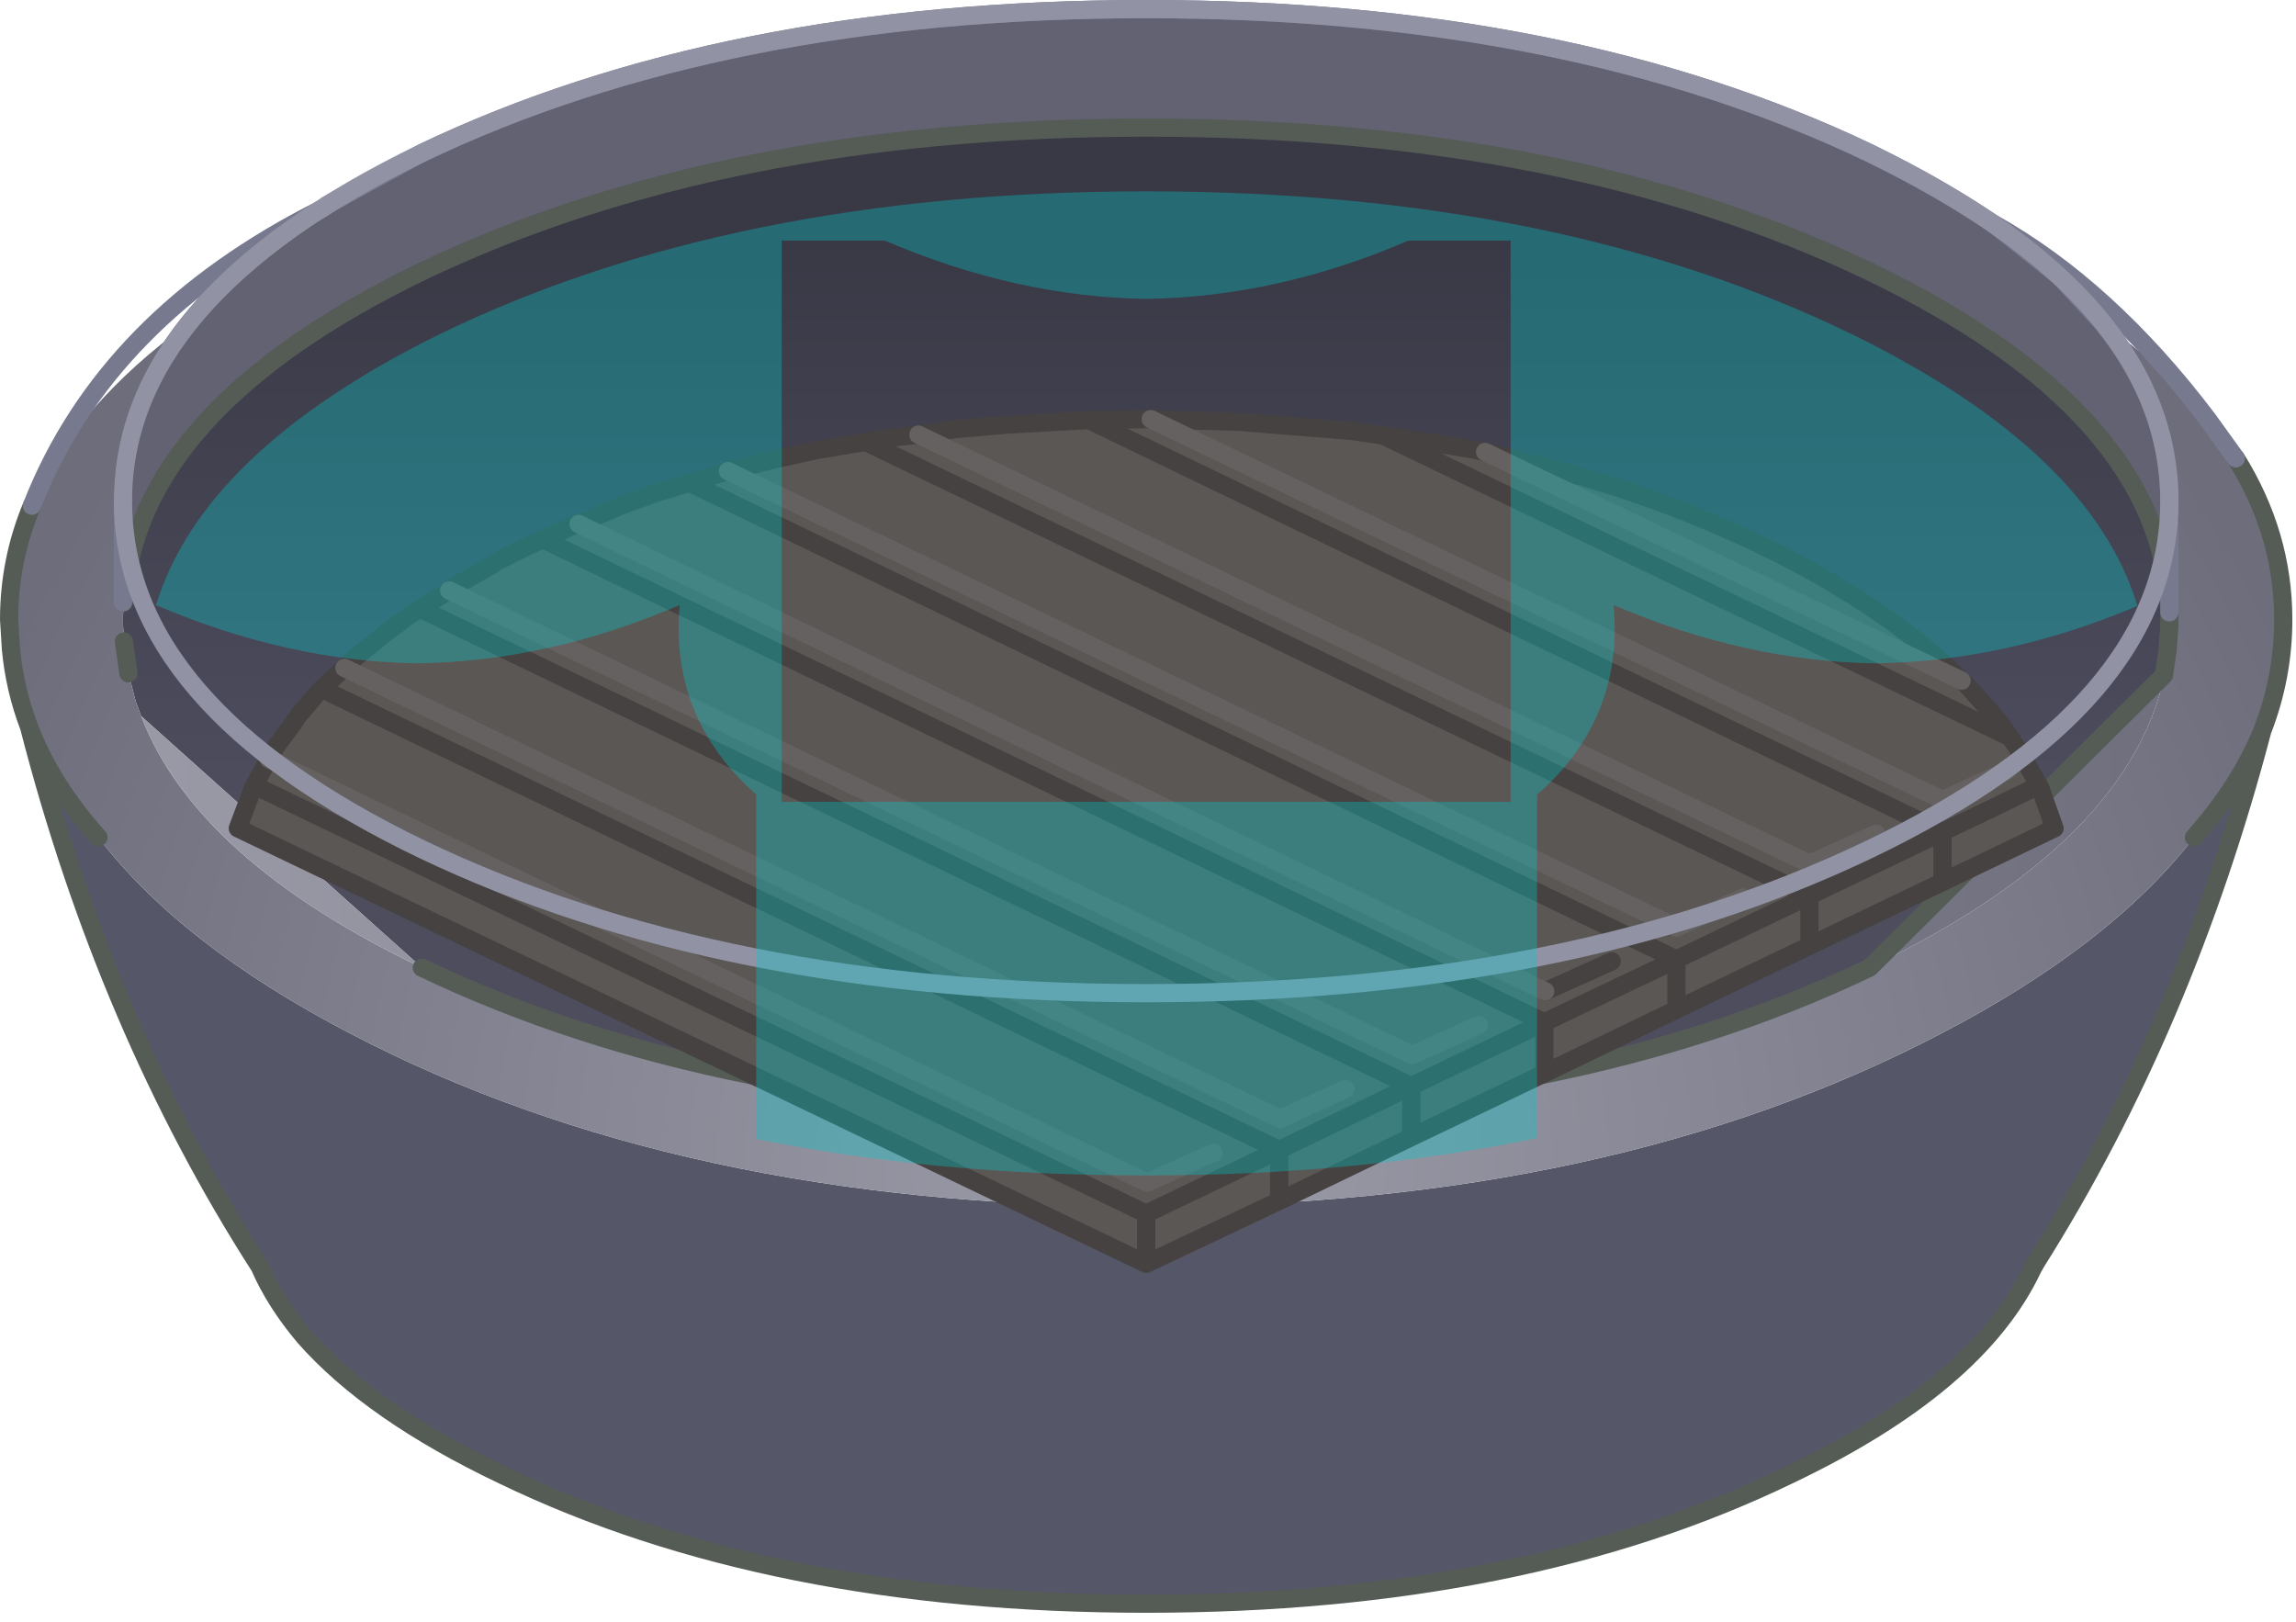 <?xml version="1.0" encoding="utf-8"?>
<svg version="1.1" id="Layer_1"
xmlns="http://www.w3.org/2000/svg"
xmlns:xlink="http://www.w3.org/1999/xlink"
xmlns:author="http://www.sothink.com"
width="126px" height="89px"
xml:space="preserve">
<g id="134" transform="matrix(1, 0, 0, 1, 62.9, 44)">
<path style="fill:#565669;fill-opacity:1" d="M-57.5,1.95Q-53 7.85 -43.7 12.7Q-25.55 22.2 0 22.2Q25.5 22.2 43.65 12.7Q52.95 7.85 57.5 1.95Q60 -0.85 61.25 -3.9Q57 12.3 48.85 25.25L48.65 25.6Q45.65 32 35.25 36.95Q20.65 44 0 44Q-20.7 44 -35.3 36.95Q-42.55 33.5 -46.2 29.35Q-47.8 27.45 -48.65 25.5Q-57.05 12.4 -61.3 -4.1Q-60.1 -0.95 -57.5 1.95" />
<path style="fill:#626273;fill-opacity:1" d="M56.15,-16.5L56.15 -10.4Q55.85 -21.3 39.7 -29.1Q23.2 -37 0 -37Q-23.25 -37 -39.75 -29.1Q-55.45 -21.5 -56.1 -10.95L-56.15 -10.95L-56.15 -16.5Q-56.15 -21.75 -52.5 -26.3Q-49.8 -29.65 -45.2 -32.55L-44.95 -32.75L-39.75 -35.6Q-23.25 -43.5 0 -43.5Q23.2 -43.5 39.7 -35.6Q43.45 -33.75 46.45 -31.75L50.15 -28.8L52.5 -26.25Q56.15 -21.75 56.15 -16.5" />
<linearGradient
id="LinearGradID_525" gradientUnits="userSpaceOnUse" gradientTransform="matrix(0, 0.019, -0.069, 0, 0, -15.45)" spreadMethod ="pad" x1="-819.2" y1="0" x2="819.2" y2="0" >
<stop  offset="0" style="stop-color:#393946;stop-opacity:1" />
<stop  offset="1" style="stop-color:#4D4D5E;stop-opacity:1" />
</linearGradient>
<path style="fill:url(#LinearGradID_525) " d="M-55.15,-4.7L-55.45 -5.5L-55.8 -6.85L-55.8 -7L-55.85 -7.05L-56.1 -8.8L-56.1 -8.9L-56.15 -9.75L-56.15 -10L-56.15 -10.2L-56.1 -10.95Q-55.45 -21.5 -39.75 -29.1Q-23.25 -37 0 -37Q23.2 -37 39.7 -29.1Q55.85 -21.3 56.15 -10.4L56.15 -9.65L56.05 -8.3L55.85 -6.95L39.7 9.1Q23.2 17 0 17Q-23.25 17 -39.75 9.1L-55.15 -4.7" />
<radialGradient
id="RadialGradID_526" gradientUnits="userSpaceOnUse" gradientTransform="matrix(0.084, 0, 0, 0.084, 0.15, 19.95)" spreadMethod ="pad" cx="0" cy="0" r="819.2" fx="0" fy="0" >
<stop  offset="0"  style="stop-color:#9C9CA9;stop-opacity:1" />
<stop  offset="1"  style="stop-color:#6D6D7C;stop-opacity:1" />
</radialGradient>
<path style="fill:url(#RadialGradID_526) " d="M-61.3,-4.1Q-62.1 -6.2 -62.3 -8.4L-62.4 -10Q-62.4 -13.25 -61.15 -16.25Q-58.85 -21.7 -52.5 -26.3Q-56.15 -21.75 -56.15 -16.5L-56.15 -10.95L-56.1 -10.95L-56.15 -10.2L-56.15 -10L-56.15 -9.75L-56.1 -8.9L-56.15 -8.35L-56.15 -7.9L-56.05 -7.45L-55.85 -7.05L-55.8 -7L-55.8 -6.85L-55.45 -5.5L-55.15 -4.7Q-52.15 3.15 -39.75 9.1Q-23.25 17 0 17Q23.2 17 39.7 9.1Q54.9 1.8 56.1 -8.25L56.05 -8.3L56.15 -9.65L56.15 -10.4L56.15 -16.5Q56.15 -21.75 52.5 -26.25Q56 -23.75 58.25 -21L59.8 -18.85Q62.4 -14.7 62.4 -10Q62.4 -6.85 61.25 -3.9Q60 -0.85 57.5 1.95Q52.95 7.85 43.65 12.7Q25.5 22.2 0 22.2Q-25.55 22.2 -43.7 12.7Q-53 7.85 -57.5 1.95Q-60.1 -0.95 -61.3 -4.1" />
<linearGradient
id="LinearGradID_527" gradientUnits="userSpaceOnUse" gradientTransform="matrix(0.076, 0, 0, 0.03, 0, -2.05)" spreadMethod ="pad" x1="-819.2" y1="0" x2="819.2" y2="0" >
<stop  offset="0" style="stop-color:#9C9CA9;stop-opacity:1" />
<stop  offset="1" style="stop-color:#6D6D7C;stop-opacity:1" />
</linearGradient>
<path style="fill:url(#LinearGradID_527) " d="M56.05,-8.3L56.1 -8.25Q54.9 1.8 39.7 9.1L55.85 -6.95L56.05 -8.3M-39.75,9.1Q-52.15 3.15 -55.15 -4.7L-39.75 9.1M-56.15,-8.35L-56.1 -8.9L-56.1 -8.8L-56.15 -8.35" />
<radialGradient
id="RadialGradID_528" gradientUnits="userSpaceOnUse" gradientTransform="matrix(0.128, 0, 0, 0.128, -39.75, 11.3)" spreadMethod ="pad" cx="0" cy="0" r="819.2" fx="0" fy="0" >
<stop  offset="0"  style="stop-color:#9C9CA9;stop-opacity:1" />
<stop  offset="1"  style="stop-color:#6D6D7C;stop-opacity:1" />
</radialGradient>
<path style="fill:url(#RadialGradID_528) " d="M-56.1,-8.8L-55.85 -7.05L-56.05 -7.45L-56.15 -7.9L-56.15 -8.35L-56.1 -8.8" />
<path style="fill:none;stroke-width:1;stroke-linecap:round;stroke-linejoin:round;stroke-miterlimit:3;stroke:#545C55;stroke-opacity:1" d="M-45.2,-32.55Q-49.8 -29.65 -52.5 -26.3Q-56.15 -21.75 -56.15 -16.5M-56.1,-10.95Q-55.45 -21.5 -39.75 -29.1Q-23.25 -37 0 -37Q23.2 -37 39.7 -29.1Q55.85 -21.3 56.15 -10.4M39.7,9.1Q23.2 17 0 17Q-23.25 17 -39.75 9.1M39.7,9.1L55.85 -6.95L56.05 -8.3L56.15 -9.65L56.15 -10.4M57.5,1.95Q60 -0.85 61.25 -3.9Q62.4 -6.85 62.4 -10Q62.4 -14.7 59.8 -18.85M61.25,-3.9Q57 12.3 48.85 25.25L48.65 25.6Q45.65 32 35.25 36.95Q20.65 44 0 44Q-20.7 44 -35.3 36.95Q-42.55 33.5 -46.2 29.35Q-47.8 27.45 -48.65 25.5Q-57.05 12.4 -61.3 -4.1Q-62.1 -6.2 -62.3 -8.4L-62.4 -10Q-62.4 -13.25 -61.15 -16.25M-56.1,-8.8L-55.85 -7.05M-61.3,-4.1Q-60.1 -0.95 -57.5 1.95" />
<path style="fill:none;stroke-width:1;stroke-linecap:round;stroke-linejoin:round;stroke-miterlimit:3;stroke:#777A8E;stroke-opacity:1" d="M56.15,-10.4L56.15 -16.5Q56.15 -21.75 52.5 -26.25L50.15 -28.8L46.45 -31.75Q43.45 -33.75 39.7 -35.6Q23.2 -43.5 0 -43.5Q-23.25 -43.5 -39.75 -35.6L-44.95 -32.75L-45.2 -32.55M-56.15,-16.5L-56.15 -10.95M59.8,-18.85L58.25 -21Q52.8 -28.2 46.45 -31.75M-61.15,-16.25Q-57.1 -26.6 -45.2 -32.55" />
<path style="fill:#5B5755;fill-opacity:1" d="M15.75,-19.7L17.85 -19.35L18.6 -19.2L23.9 -17.85Q30.2 -16 35.7 -13.1Q41.3 -10.1 44.7 -6.7L44.75 -6.65L44.95 -6.5L46.55 -4.7L47 -4.15L47.4 -3.55L47.85 -2.9L47.95 -2.7L49 -0.9L49.05 -0.8L49.85 1.45L43.7 4.4L36.4 7.9L29.1 11.4L21.85 14.9L14.55 18.4L7.3 21.9L0 25.35L-49.85 1.45L-49 -0.8L-48.95 -0.9L-48.15 -2.35L-47.95 -2.7L-47.85 -2.9L-46.85 -4.25L-46.55 -4.7L-45.45 -6L-45.25 -6.2L-44 -7.35L-43.6 -7.75L-41.75 -9.25L-40.35 -10.3L-39.85 -10.6L-38.25 -11.6L-38 -11.8L-35.8 -13.05L-35.8 -13.1L-34.1 -13.95L-33.1 -14.4L-31.35 -15.2L-31.15 -15.25L-28.7 -16.3L-26.75 -17L-25.05 -17.5L-23.45 -18L-22.95 -18.15L-21.35 -18.55L-20.35 -18.8L-18.1 -19.3L-15.4 -19.75L-14.25 -19.95L-12.5 -20.15L-11.5 -20.3L-10.5 -20.45L-7.6 -20.7L-3.15 -20.95L-2.9 -20.95L0 -21L0.2 -21L0.25 -21L1.7 -20.95L5.15 -20.85L11.3 -20.35L13 -20.1L15.75 -19.7" />
<path style="fill:none;stroke-width:1;stroke-linecap:round;stroke-linejoin:round;stroke-miterlimit:3;stroke:#454241;stroke-opacity:1" d="M15.75,-19.7L17.85 -19.35L18.6 -19.2L23.9 -17.85Q30.2 -16 35.7 -13.1Q41.3 -10.1 44.7 -6.7L44.75 -6.65L44.95 -6.5L46.55 -4.7L47 -4.15L47.4 -3.55L47.85 -2.9L47.95 -2.7L49 -0.9L49.05 -0.8L49.85 1.45L43.7 4.4L36.4 7.9L29.1 11.4L21.85 14.9L14.55 18.4L7.3 21.9L0 25.35L-49.85 1.45L-49 -0.8L-48.95 -0.9L-48.15 -2.35L-47.95 -2.7L-47.85 -2.9L-46.85 -4.25L-46.55 -4.7L-45.45 -6L-45.25 -6.2L-44 -7.35L-43.6 -7.75L-41.75 -9.25L-40.35 -10.3L-39.85 -10.6L-38.25 -11.6L-38 -11.8L-35.8 -13.05L-35.8 -13.1L-34.1 -13.95L-33.1 -14.4L-31.35 -15.2L-31.15 -15.25L-28.7 -16.3L-26.75 -17L-25.05 -17.5L-23.45 -18L-22.95 -18.15L-21.35 -18.55L-20.35 -18.8L-18.1 -19.3L-15.4 -19.75L-14.25 -19.95L-12.5 -20.15L-11.5 -20.3L-10.5 -20.45L-7.6 -20.7L-3.15 -20.95L-2.9 -20.95L0 -21L0.2 -21L0.25 -21L1.7 -20.95L5.15 -20.85L11.3 -20.35L13 -20.1L15.75 -19.7M13,-20.1L47.4 -3.55M43.7,4.4L43.7 1.65L36.4 5.15L36.4 7.9M29.1,11.4L29.1 8.65L21.85 12.1L21.85 14.9M21.9,10.4L25.55 8.75M-25.05,-17.5L29.1 8.65L36.4 5.15L-15.4 -19.75M14.55,18.4L14.55 15.6L7.3 19.1L7.3 21.9M-45.25,-6.2L7.3 19.1L0 22.6L0 25.35M21.85,12.1L14.55 15.6L-39.85 -10.6M49,-0.9Q46.35 0.4 43.7 1.65L-3.15 -20.95M21.85,12.1L-33.1 -14.4M0,22.6L-48.95 -0.9" />
<path style="fill:none;stroke-width:1;stroke-linecap:round;stroke-linejoin:round;stroke-miterlimit:3;stroke:#656161;stroke-opacity:1" d="M0.25,-21L43.7 -0.1L47.3 -1.75M18.6,-19.2L44.75 -6.65M-12.5,-20.15L36.4 3.4L40.05 1.75M-22.95,-18.15L29.1 6.9L32.75 5.25M-48.15,-2.35L0.05 20.9L3.7 19.25M-38.25,-11.6L14.6 13.9L18.25 12.25M-44,-7.35L7.35 17.4L10.95 15.75M-31.15,-15.25L21.9 10.4" />
<path style="fill:none;stroke-width:1;stroke-linecap:round;stroke-linejoin:round;stroke-miterlimit:3;stroke:#9292A5;stroke-opacity:1" d="M39.7,-35.6Q56.15 -27.65 56.15 -16.5Q56.15 -5.3 39.7 2.6Q23.2 10.5 0 10.5Q-23.25 10.5 -39.75 2.6Q-56.15 -5.3 -56.15 -16.5Q-56.15 -27.65 -39.75 -35.6Q-23.25 -43.5 0 -43.5Q23.2 -43.5 39.7 -35.6z" />
<path style="fill:#00CCCC;fill-opacity:0.341" d="M25.65,-10.8Q26.2 -4.85 21.85 -0.75L21.45 -0.4L21.45 18.45Q11.6 20.5 0 20.5Q-11.55 20.5 -21.4 18.5L-21.4 -0.4Q-26.15 -4.6 -25.6 -10.8Q-32.8 -7.7 -40 -7.6Q-47.1 -7.7 -54.35 -10.8L-54.35 -10.75Q-51.8 -19.2 -38.9 -25.6Q-22.75 -33.5 0 -33.5Q22.7 -33.5 38.85 -25.6Q51.85 -19.2 54.4 -10.75Q47.2 -7.7 40 -7.6Q32.9 -7.7 25.65 -10.8M0,-27.6Q-7.1 -27.7 -14.35 -30.8L-20 -30.8L-20 0L20 0L20 -30.8L14.4 -30.8Q7.2 -27.7 0 -27.6" />
</g>
</svg>
